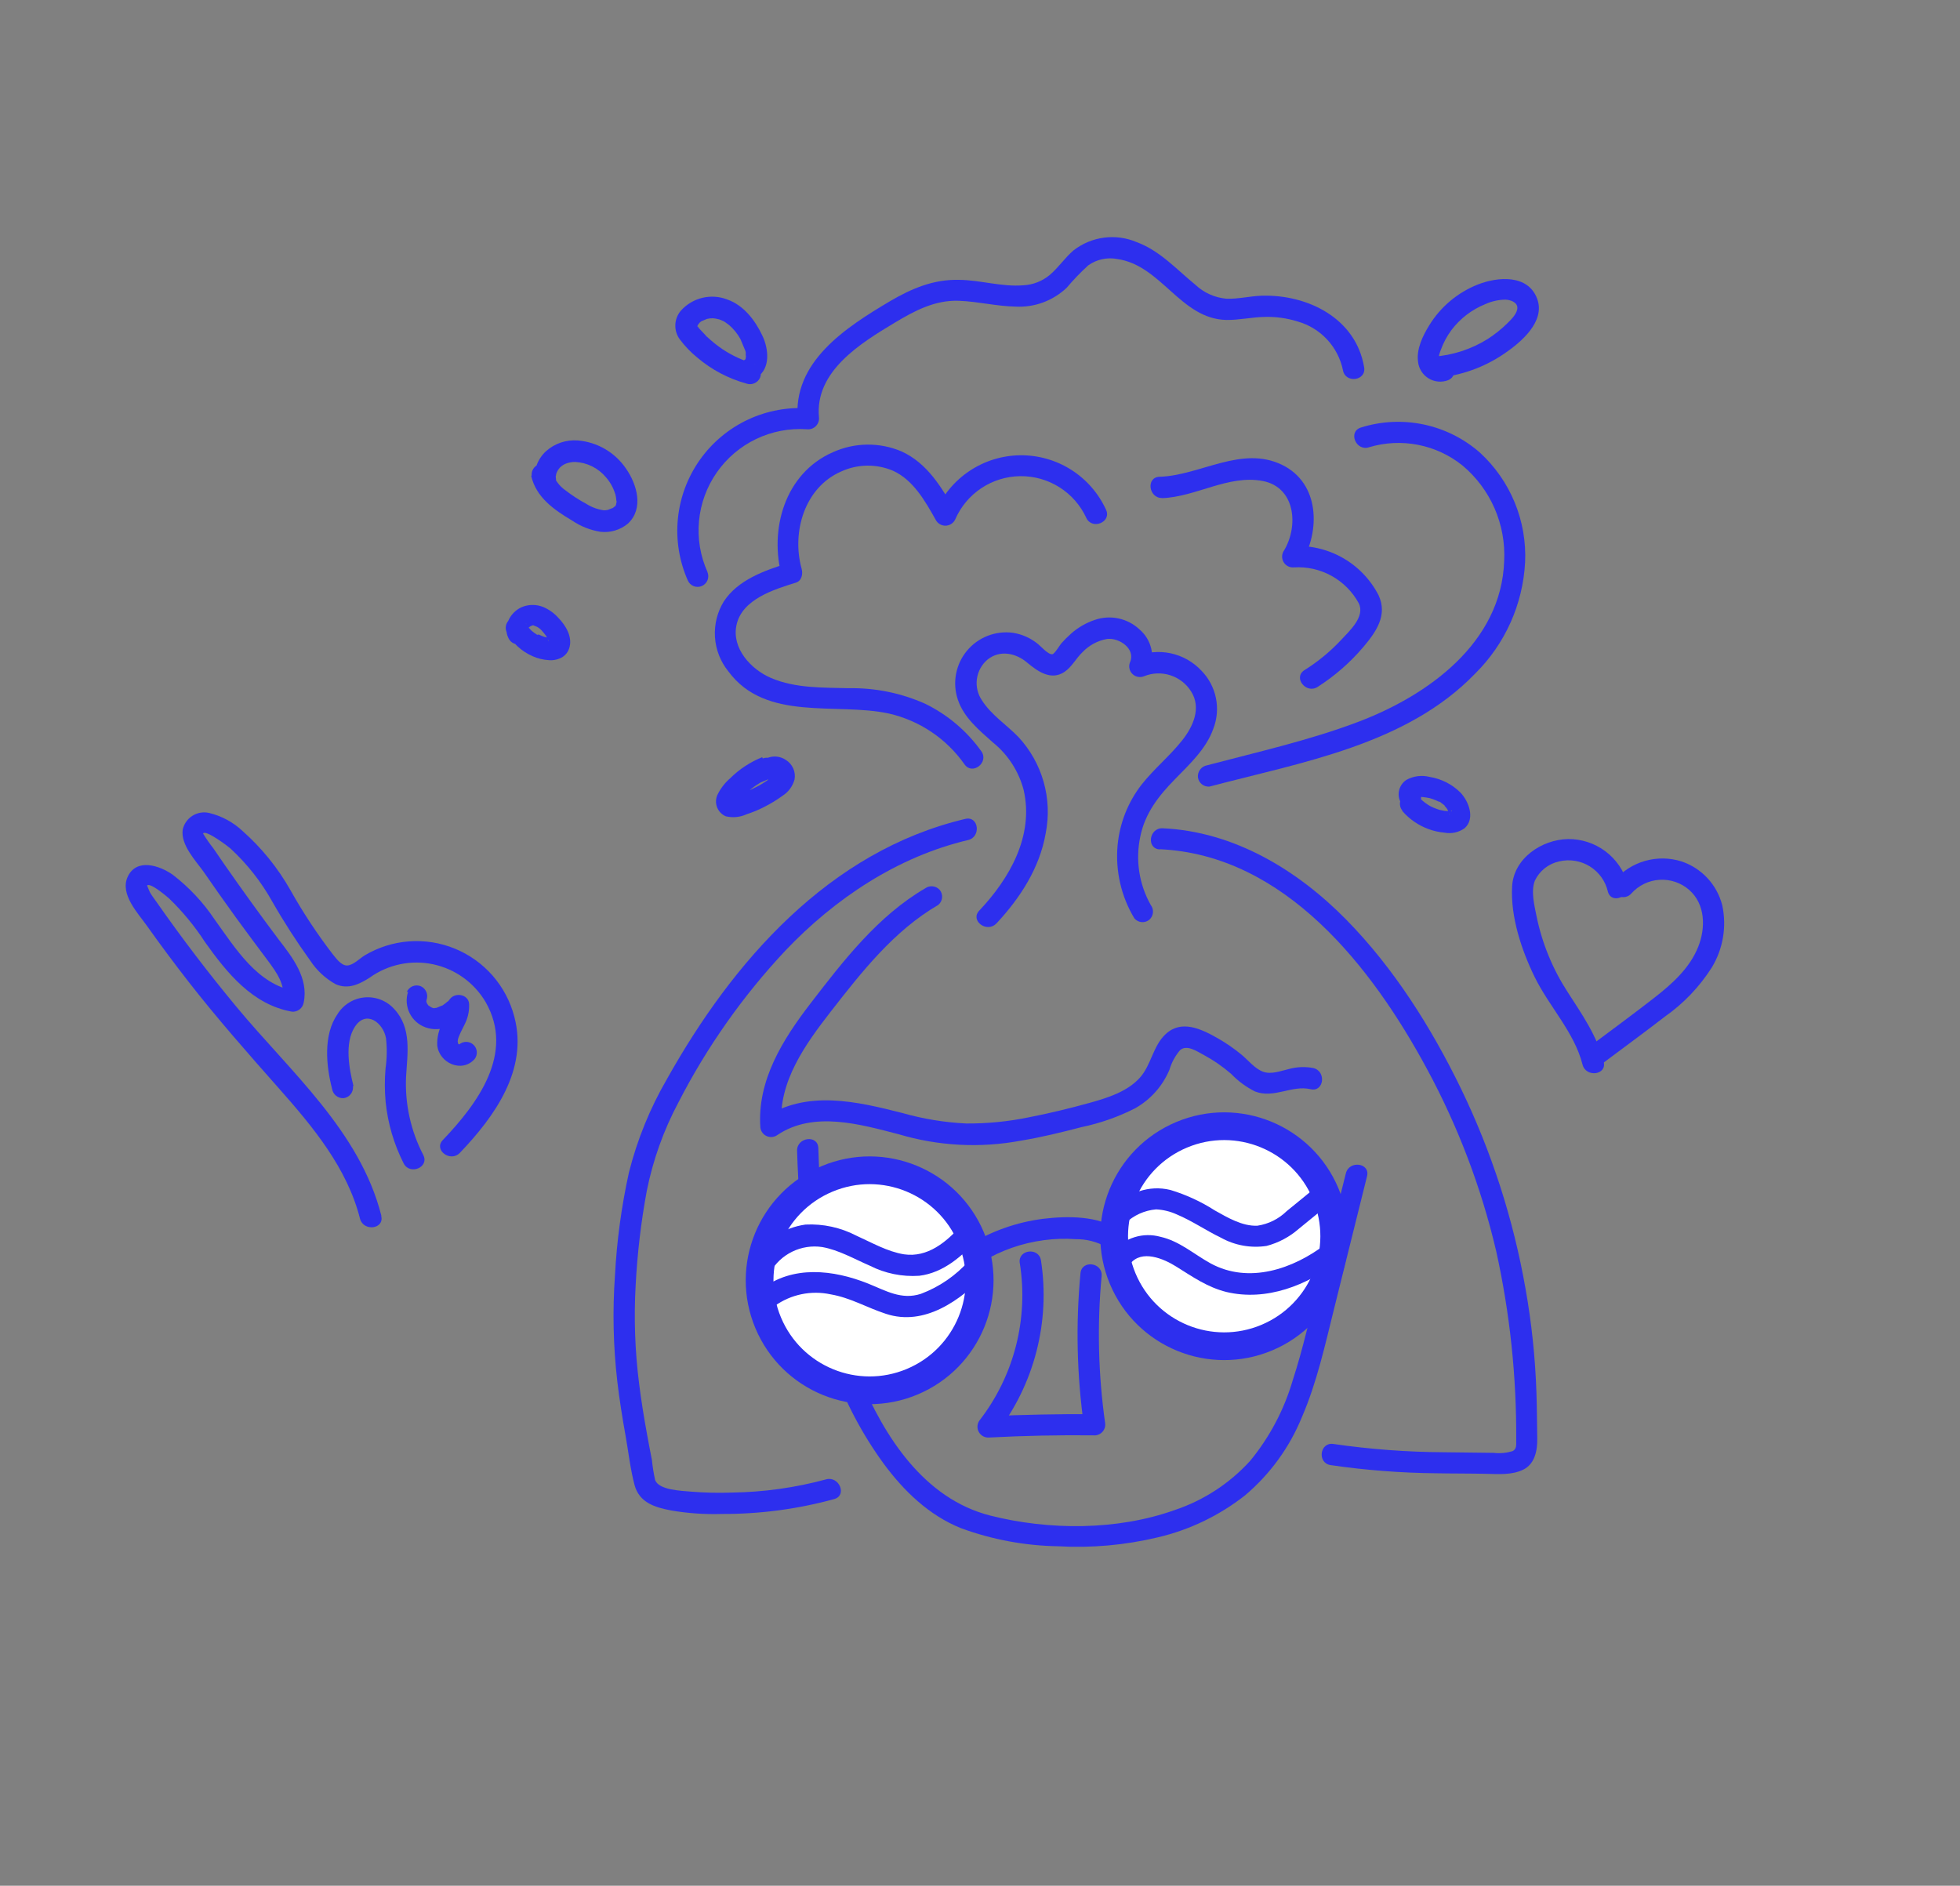 <svg width="212" height="204" viewBox="0 0 212 204" fill="none" xmlns="http://www.w3.org/2000/svg">
<rect x="0" y="0" width="212" height="204" fill="#808080" stroke="none"/>
<path d="M86.216 124.492C86.461 132.467 87.372 140.538 90.134 148.068C91.45 151.721 93.277 155.17 95.56 158.311C97.748 161.283 100.462 163.918 103.936 165.317C107.301 166.554 110.851 167.216 114.436 167.276C118.057 167.481 121.688 167.157 125.216 166.315C128.659 165.51 131.883 163.96 134.662 161.774C137.371 159.487 139.485 156.577 140.823 153.293C142.44 149.545 143.321 145.513 144.303 141.563L147.865 127.237C148.22 125.795 145.929 125.503 145.574 126.929L142.584 138.854C141.722 142.353 140.943 145.892 139.826 149.322C138.895 152.506 137.329 155.47 135.223 158.034C132.996 160.484 130.176 162.321 127.035 163.367C120.85 165.574 113.468 165.562 107.131 163.961C99.963 162.149 95.644 155.423 92.962 148.961C89.69 141.153 88.767 132.594 88.512 124.198C88.467 122.715 86.176 123.024 86.216 124.492Z" fill="#2D2FEE"/>
<path d="M98.661 149.478C104.722 146.938 107.577 139.967 105.038 133.905C102.499 127.844 95.527 124.989 89.466 127.529C83.404 130.068 80.549 137.04 83.088 143.101C85.627 149.162 92.599 152.017 98.661 149.478Z" fill="white" stroke="#2D2FEE" stroke-width="3" stroke-linecap="round" stroke-linejoin="round"/>
<path d="M137.01 144.71C143.072 142.171 145.927 135.199 143.388 129.138C140.848 123.077 133.876 120.222 127.815 122.761C121.754 125.3 118.899 132.272 121.438 138.333C123.977 144.394 130.949 147.249 137.01 144.71Z" fill="white" stroke="#2D2FEE" stroke-width="3" stroke-linecap="round" stroke-linejoin="round"/>
<path d="M106.247 136.494C108.283 135.267 110.55 134.474 112.906 134.164C114.055 134.007 115.217 133.97 116.374 134.055C117.527 134.044 118.662 134.337 119.667 134.903C120.858 135.756 122.279 133.909 121.056 133.061C118.794 131.505 115.46 131.534 112.83 131.851C109.979 132.213 107.238 133.182 104.792 134.693C104.553 134.883 104.398 135.159 104.361 135.461C104.324 135.764 104.408 136.069 104.594 136.311C104.787 136.547 105.064 136.698 105.367 136.735C105.67 136.771 105.975 136.689 106.219 136.506L106.247 136.494Z" fill="#2D2FEE"/>
<path d="M110.309 136.67C110.779 139.652 110.634 142.698 109.883 145.622C109.131 148.546 107.79 151.285 105.94 153.671C105.811 153.853 105.737 154.069 105.726 154.293C105.716 154.516 105.77 154.738 105.882 154.932C105.994 155.126 106.159 155.283 106.358 155.386C106.557 155.489 106.781 155.532 107.004 155.512C110.749 155.316 114.497 155.237 118.245 155.275C118.42 155.295 118.597 155.275 118.763 155.217C118.929 155.159 119.079 155.064 119.204 154.94C119.328 154.816 119.423 154.665 119.481 154.499C119.539 154.333 119.559 154.156 119.539 153.982C118.788 148.703 118.659 143.355 119.155 138.046C119.289 136.572 117.005 136.26 116.868 137.744C116.346 143.25 116.474 148.798 117.25 154.273L118.544 152.98C114.603 152.962 110.658 153.04 106.709 153.215L107.78 155.053C109.808 152.424 111.281 149.41 112.108 146.194C112.936 142.979 113.101 139.629 112.594 136.347C112.357 134.886 110.068 135.177 110.3 136.649L110.309 136.67Z" fill="#2D2FEE"/>
<path d="M83.313 137.641C83.863 136.672 84.693 135.892 85.695 135.403C86.697 134.915 87.823 134.742 88.926 134.906C90.726 135.22 92.416 136.206 94.076 136.921C95.73 137.763 97.581 138.141 99.432 138.014C102.045 137.696 104.109 135.872 105.788 133.983C106.773 132.87 104.924 131.483 103.946 132.594C102.357 134.378 100.319 136.066 97.784 135.693C95.995 135.407 94.301 134.431 92.634 133.678C90.936 132.794 89.034 132.378 87.123 132.474C85.962 132.637 84.851 133.053 83.869 133.694C82.887 134.335 82.058 135.184 81.441 136.181C80.64 137.417 82.478 138.817 83.29 137.567L83.313 137.641Z" fill="#2D2FEE"/>
<path d="M83.807 141.272C84.672 140.654 85.656 140.224 86.697 140.009C87.739 139.794 88.813 139.8 89.852 140.025C91.99 140.389 93.798 141.476 95.834 142.134C99.988 143.506 103.908 140.67 106.647 137.787C107.667 136.717 105.811 135.334 104.798 136.401C103.386 137.993 101.607 139.216 99.615 139.965C97.502 140.659 95.809 139.624 93.894 138.857C90.144 137.357 85.732 136.844 82.344 139.474C82.114 139.666 81.968 139.941 81.936 140.24C81.905 140.538 81.992 140.837 82.177 141.073C82.363 141.309 82.633 141.464 82.931 141.503C83.229 141.543 83.53 141.466 83.771 141.287L83.807 141.272Z" fill="#2D2FEE"/>
<path d="M121.708 132.346C122.614 131.474 123.792 130.939 125.045 130.831C125.82 130.869 126.58 131.055 127.285 131.378C128.956 132.079 130.452 133.122 132.083 133.907C133.58 134.734 135.308 135.043 136.999 134.785C138.279 134.448 139.463 133.82 140.461 132.951C141.711 131.951 142.944 130.909 144.218 129.867C145.36 128.929 143.905 127.127 142.79 128.053C141.676 128.979 140.387 130.044 139.176 131.019C138.313 131.866 137.203 132.418 136.007 132.597C134.37 132.673 132.775 131.715 131.392 130.942C129.903 129.986 128.288 129.242 126.593 128.73C124.217 128.157 122.132 129.056 120.29 130.536C120.067 130.73 119.926 131.003 119.898 131.297C119.87 131.592 119.955 131.886 120.138 132.119C120.32 132.352 120.585 132.506 120.877 132.55C121.17 132.593 121.468 132.523 121.711 132.353L121.708 132.346Z" fill="#2D2FEE"/>
<path d="M122.24 136.721C123.495 135.136 125.881 136.172 127.242 137.029C128.993 138.122 130.594 139.254 132.654 139.768C136.99 140.797 141.371 139.045 144.79 136.428C145.967 135.534 144.544 133.711 143.362 134.615C139.861 137.291 135.07 138.923 130.94 136.673C129.13 135.679 127.573 134.253 125.503 133.794C124.593 133.544 123.63 133.558 122.728 133.836C121.826 134.113 121.022 134.642 120.409 135.36C119.486 136.523 121.331 137.919 122.251 136.749L122.24 136.721Z" fill="#2D2FEE"/>
<path d="M100.08 96.096C94.968 99.072 91.227 103.927 87.671 108.545C84.674 112.446 81.871 116.891 82.246 122.008C82.275 122.208 82.357 122.397 82.481 122.557C82.606 122.716 82.77 122.841 82.957 122.918C83.144 122.995 83.347 123.022 83.548 122.997C83.749 122.972 83.94 122.895 84.102 122.774C88.013 120.159 93.034 121.627 97.189 122.699C101.492 123.985 106.041 124.223 110.455 123.392C112.656 123.029 114.827 122.495 116.986 121.932C118.993 121.514 120.935 120.832 122.763 119.904C124.446 118.963 125.762 117.483 126.501 115.701C126.729 114.93 127.118 114.215 127.642 113.605C128.371 112.974 129.455 113.73 130.152 114.097C131.23 114.676 132.24 115.372 133.165 116.172C133.909 116.947 134.78 117.59 135.739 118.073C137.796 118.88 139.727 117.354 141.755 117.831C143.201 118.176 143.493 115.885 142.056 115.543C141.182 115.374 140.279 115.409 139.421 115.646C138.545 115.846 137.502 116.266 136.614 115.938C135.725 115.609 135.023 114.71 134.304 114.11C133.461 113.411 132.555 112.79 131.6 112.255C129.898 111.3 127.781 110.292 126.093 111.859C124.703 113.142 124.535 115.19 123.303 116.574C121.946 118.094 119.8 118.768 117.901 119.296C115.726 119.899 113.516 120.44 111.3 120.868C109.062 121.331 106.782 121.557 104.497 121.54C102.18 121.427 99.884 121.051 97.652 120.419C92.693 119.159 87.257 117.856 82.66 120.925L84.523 121.688C84.18 117.025 87.135 112.942 89.85 109.444C93.22 105.119 96.688 100.688 101.491 97.891C101.722 97.696 101.867 97.419 101.897 97.118C101.927 96.817 101.839 96.517 101.651 96.281C101.454 96.055 101.179 95.912 100.881 95.882C100.583 95.852 100.285 95.936 100.047 96.118L100.08 96.096Z" fill="#2D2FEE"/>
<path d="M89.387 160.03C86.046 160.938 82.604 161.421 79.142 161.468C77.669 161.52 76.195 161.485 74.726 161.365C73.725 161.267 71.252 161.219 70.858 160.099C70.7 159.387 70.585 158.666 70.512 157.94C70.33 157.007 70.148 156.074 69.98 155.134C69.652 153.336 69.359 151.522 69.13 149.699C68.678 146.154 68.553 142.576 68.756 139.008C68.935 135.597 69.335 132.201 69.955 128.843C70.622 125.504 71.773 122.28 73.374 119.275C76.447 113.281 80.345 107.747 84.953 102.833C90.305 97.204 97.08 92.68 104.711 90.876C106.148 90.541 105.863 88.249 104.419 88.587C89.68 92.066 79.25 104.021 72.136 116.739C70.302 119.9 68.918 123.303 68.026 126.847C67.218 130.512 66.713 134.237 66.517 137.985C66.245 141.804 66.33 145.641 66.77 149.445C66.999 151.385 67.304 153.31 67.648 155.226C67.97 157.011 68.171 158.904 68.637 160.654C69.154 162.565 70.841 163.068 72.592 163.402C74.405 163.714 76.245 163.84 78.083 163.781C82.188 163.799 86.276 163.257 90.234 162.17C91.665 161.762 90.759 159.639 89.342 160.04L89.387 160.03Z" fill="#2D2FEE"/>
<path d="M125.446 91.869C138.993 92.494 148.426 104.655 154.348 115.643C157.702 121.848 160.219 128.471 161.831 135.338C163.317 142.059 164.043 148.926 163.998 155.809C163.996 156.302 164.064 156.783 163.584 156.992C162.93 157.186 162.243 157.247 161.564 157.171C159.783 157.141 158.003 157.136 156.222 157.106C152.206 157.085 148.196 156.785 144.222 156.209C142.753 155.989 142.448 158.27 143.92 158.496C147.707 159.049 151.528 159.344 155.355 159.38C157.164 159.415 158.976 159.398 160.788 159.44C162.093 159.469 163.552 159.584 164.769 158.983C165.985 158.381 166.301 156.964 166.274 155.624C166.247 153.966 166.241 152.299 166.186 150.654C166.06 146.882 165.666 143.124 165.005 139.408C163.692 131.908 161.343 124.627 158.027 117.773C154.823 111.18 150.771 104.733 145.61 99.485C140.317 94.101 133.464 89.954 125.757 89.603C124.285 89.535 123.966 91.822 125.455 91.891L125.446 91.869Z" fill="#2D2FEE"/>
<path d="M107.78 99.896C110.337 97.156 112.453 93.9 113.104 90.156C113.473 88.305 113.396 86.393 112.881 84.578C112.366 82.763 111.427 81.096 110.141 79.715C108.866 78.405 107.219 77.342 106.223 75.782C105.757 75.106 105.557 74.281 105.662 73.466C105.768 72.652 106.171 71.905 106.795 71.37C108.145 70.27 109.879 70.645 111.097 71.679C112.224 72.617 113.662 73.659 115.12 72.697C115.932 72.165 116.389 71.206 117.096 70.543C117.806 69.799 118.735 69.302 119.748 69.123C121.059 68.966 122.874 70.192 122.22 71.659C122.138 71.87 122.119 72.1 122.165 72.322C122.212 72.544 122.323 72.747 122.484 72.907C122.645 73.066 122.849 73.175 123.071 73.221C123.293 73.266 123.523 73.245 123.734 73.161C124.641 72.788 125.651 72.749 126.585 73.05C127.519 73.35 128.316 73.971 128.836 74.803C129.966 76.583 129.055 78.592 127.882 80.076C126.536 81.783 124.822 83.169 123.483 84.873C122.009 86.768 121.108 89.045 120.884 91.436C120.631 94.198 121.265 96.97 122.696 99.347C122.891 99.578 123.168 99.723 123.469 99.753C123.769 99.783 124.07 99.694 124.306 99.507C124.532 99.31 124.675 99.035 124.705 98.737C124.735 98.439 124.651 98.141 124.469 97.903C123.2 95.653 122.799 93.016 123.341 90.49C123.848 87.975 125.334 86.084 127.082 84.3C128.657 82.681 130.447 81.038 131.228 78.858C131.645 77.794 131.746 76.632 131.518 75.512C131.29 74.392 130.743 73.362 129.943 72.546C129.053 71.597 127.893 70.944 126.621 70.673C125.349 70.402 124.024 70.527 122.824 71.03L124.338 72.532C124.646 71.775 124.708 70.941 124.516 70.147C124.324 69.353 123.888 68.64 123.269 68.107C122.631 67.503 121.84 67.087 120.981 66.903C120.123 66.72 119.231 66.776 118.402 67.067C117.477 67.379 116.622 67.871 115.887 68.513C115.495 68.858 115.126 69.227 114.781 69.618C114.635 69.788 114.056 70.756 113.831 70.776C113.382 70.839 112.588 69.92 112.276 69.675C111.494 69.031 110.554 68.61 109.554 68.454C108.625 68.332 107.681 68.448 106.81 68.791C105.939 69.134 105.17 69.694 104.575 70.416C103.979 71.139 103.578 72.001 103.407 72.922C103.237 73.842 103.304 74.791 103.601 75.679C104.246 77.636 105.918 78.997 107.399 80.321C109.029 81.638 110.195 83.442 110.724 85.47C111.852 90.413 109.207 95.034 105.917 98.515C104.899 99.593 106.746 100.972 107.766 99.902L107.78 99.896Z" fill="#2D2FEE"/>
<path d="M106.144 81.272C104.58 79.083 102.495 77.318 100.079 76.136C97.481 74.974 94.658 74.399 91.812 74.451C89.002 74.376 86.046 74.471 83.407 73.349C81.233 72.424 79.117 70.14 79.662 67.617C80.257 64.814 83.753 63.758 86.086 63.031C86.734 62.826 86.861 62.072 86.704 61.52C85.613 57.58 87.017 52.745 90.965 51.015C91.845 50.607 92.801 50.389 93.77 50.373C94.74 50.358 95.702 50.547 96.594 50.927C98.767 51.911 100.07 54.202 101.188 56.195C101.284 56.398 101.435 56.568 101.625 56.688C101.814 56.807 102.033 56.87 102.257 56.869C102.481 56.868 102.7 56.803 102.888 56.682C103.077 56.561 103.227 56.389 103.321 56.186C103.917 54.811 104.9 53.638 106.149 52.808C107.397 51.978 108.86 51.528 110.359 51.512C111.858 51.495 113.33 51.913 114.598 52.714C115.865 53.516 116.872 54.667 117.499 56.029C118.134 57.365 120.267 56.48 119.629 55.137C118.817 53.363 117.508 51.863 115.86 50.818C114.213 49.774 112.297 49.23 110.346 49.252C108.396 49.274 106.493 49.862 104.87 50.944C103.246 52.026 101.972 53.556 101.2 55.347L103.333 55.339C101.887 52.765 100.297 50.085 97.481 48.82C96.308 48.327 95.046 48.081 93.774 48.099C92.502 48.116 91.247 48.396 90.088 48.921C84.885 51.201 83.162 57.288 84.59 62.448L85.208 60.937C82.725 61.702 79.817 62.728 78.291 65.061C77.58 66.219 77.245 67.569 77.333 68.925C77.421 70.281 77.928 71.576 78.784 72.632C82.832 78.112 90.418 75.961 96.121 77.185C99.445 77.939 102.37 79.901 104.328 82.692C105.185 83.902 107.001 82.482 106.141 81.265L106.144 81.272Z" fill="#2D2FEE"/>
<path d="M125.674 53.89C129.353 53.767 132.853 51.325 136.579 52.033C140.128 52.716 140.472 56.903 138.891 59.543C138.762 59.726 138.688 59.943 138.678 60.166C138.669 60.39 138.724 60.612 138.836 60.806C138.949 60.999 139.115 61.156 139.314 61.258C139.514 61.36 139.738 61.403 139.961 61.381C141.379 61.293 142.792 61.613 144.035 62.302C145.277 62.991 146.296 64.02 146.973 65.269C147.672 66.72 145.973 68.242 145.054 69.236C143.879 70.49 142.546 71.587 141.089 72.499C139.838 73.298 141.273 75.109 142.516 74.313C144.365 73.131 146.027 71.681 147.448 70.01C148.827 68.381 150.129 66.55 149.102 64.377C148.22 62.67 146.856 61.259 145.179 60.319C143.502 59.38 141.587 58.953 139.67 59.092L140.74 60.93C142.832 57.458 142.757 52.299 138.7 50.302C134.305 48.138 129.823 51.443 125.415 51.578C123.932 51.624 124.241 53.914 125.71 53.875L125.674 53.89Z" fill="#2D2FEE"/>
<path d="M130.834 85.09C140.759 82.467 152.135 80.58 159.566 72.861C162.796 69.663 164.719 65.377 164.96 60.838C165.064 58.621 164.68 56.408 163.834 54.355C162.989 52.303 161.703 50.462 160.068 48.961C158.334 47.441 156.237 46.393 153.981 45.919C151.724 45.445 149.384 45.561 147.185 46.255C145.777 46.72 146.676 48.846 148.077 48.385C149.794 47.869 151.611 47.778 153.372 48.121C155.132 48.463 156.782 49.229 158.18 50.352C159.68 51.607 160.869 53.192 161.653 54.983C162.436 56.775 162.794 58.723 162.697 60.676C162.402 69.553 154.427 75.256 146.86 78.109C141.579 80.104 136.018 81.349 130.571 82.788C130.272 82.839 130.003 83.001 129.817 83.241C129.632 83.481 129.544 83.782 129.57 84.084C129.608 84.382 129.761 84.653 129.995 84.841C130.229 85.029 130.527 85.12 130.827 85.093L130.834 85.09Z" fill="#2D2FEE"/>
<path d="M76.528 61.887C75.748 60.158 75.431 58.256 75.606 56.367C75.781 54.479 76.443 52.668 77.527 51.112C78.611 49.556 80.081 48.307 81.791 47.488C83.502 46.669 85.396 46.308 87.288 46.439C87.463 46.458 87.639 46.437 87.804 46.378C87.969 46.32 88.119 46.225 88.243 46.101C88.367 45.977 88.462 45.827 88.521 45.662C88.579 45.497 88.6 45.321 88.582 45.146C88.116 40.168 93.098 37.121 96.764 34.918C98.932 33.618 101.132 32.437 103.737 32.539C105.798 32.619 107.816 33.133 109.842 33.169C110.857 33.223 111.872 33.069 112.825 32.718C113.778 32.365 114.649 31.823 115.385 31.122C116.106 30.266 116.883 29.459 117.71 28.705C118.157 28.387 118.663 28.162 119.199 28.044C119.734 27.926 120.288 27.916 120.827 28.017C125.645 28.702 127.69 34.52 132.669 34.613C134.044 34.629 135.38 34.312 136.755 34.286C137.975 34.246 139.193 34.413 140.358 34.78C141.577 35.124 142.678 35.797 143.542 36.724C144.405 37.651 144.998 38.797 145.256 40.038C145.502 41.503 147.792 41.211 147.552 39.743C146.667 34.423 141.438 31.84 136.46 31.99C135.195 32.036 133.928 32.358 132.658 32.315C131.401 32.204 130.217 31.674 129.298 30.809C127.27 29.156 125.481 27.135 122.96 26.197C121.843 25.721 120.62 25.553 119.416 25.709C118.212 25.866 117.073 26.341 116.115 27.087C115.174 27.89 114.489 28.944 113.553 29.737C112.746 30.415 111.74 30.811 110.687 30.863C108.373 31.056 106.054 30.3 103.765 30.275C100.996 30.199 98.635 31.197 96.276 32.577C91.526 35.402 85.67 39.132 86.298 45.469L87.595 44.183C85.303 44 83.002 44.415 80.919 45.387C78.836 46.36 77.04 47.857 75.71 49.732C74.379 51.607 73.557 53.795 73.326 56.083C73.095 58.37 73.462 60.679 74.391 62.782C74.509 63.065 74.735 63.288 75.018 63.404C75.302 63.52 75.619 63.519 75.902 63.401C76.184 63.282 76.408 63.057 76.524 62.773C76.64 62.49 76.639 62.172 76.52 61.89L76.528 61.887Z" fill="#2D2FEE"/>
<path d="M155.345 40.876C157.983 40.654 160.518 39.753 162.703 38.261C164.489 37.045 167.185 34.797 166.265 32.321C165.274 29.657 162.002 29.934 159.859 30.774C157.671 31.637 155.822 33.187 154.591 35.192C153.902 36.315 153.196 37.737 153.377 39.105C153.412 39.474 153.532 39.83 153.727 40.146C153.922 40.461 154.187 40.727 154.502 40.923C154.816 41.119 155.172 41.24 155.541 41.276C155.91 41.312 156.282 41.262 156.629 41.131C157.999 40.557 157.114 38.424 155.737 39.001C155.737 39.001 155.888 39.105 155.823 39.048C155.786 39.026 155.753 38.997 155.727 38.962C155.701 38.927 155.682 38.887 155.671 38.845C155.552 38.561 155.748 38.112 155.845 37.846C156.123 37.075 156.514 36.349 157.004 35.692C157.945 34.45 159.206 33.487 160.651 32.904C161.336 32.59 162.079 32.424 162.833 32.415C163.325 32.434 164.086 32.658 164.122 33.261C164.157 33.863 163.488 34.536 163.085 34.93C162.423 35.585 161.695 36.17 160.912 36.675C159.139 37.782 157.122 38.438 155.037 38.585C153.549 38.699 153.851 40.993 155.328 40.875L155.345 40.876Z" fill="#2D2FEE"/>
<path d="M81.724 39.391C80.43 39.047 79.204 38.489 78.095 37.741C77.52 37.345 76.976 36.906 76.468 36.428C76.495 36.492 76.31 36.269 76.275 36.225L75.959 35.89L75.583 35.489C75.583 35.489 75.389 35.186 75.428 35.278C75.466 35.37 75.349 35.428 75.428 35.278C75.507 35.128 75.544 35.038 75.488 35.144C75.433 35.251 75.541 35.072 75.541 35.072L75.684 34.895C75.565 35.029 75.684 34.895 75.684 34.895L75.852 34.758C75.888 34.743 76.065 34.669 75.852 34.758L76.115 34.648L76.477 34.496C76.293 34.574 76.477 34.496 76.477 34.496L76.697 34.463C76.768 34.433 76.849 34.449 76.929 34.441C77.009 34.432 77.144 34.434 76.972 34.423C77.127 34.43 77.281 34.446 77.434 34.471C77.434 34.471 77.872 34.58 77.707 34.524C77.854 34.57 77.998 34.627 78.137 34.694C78.249 34.736 78.354 34.793 78.45 34.863C78.591 34.962 78.733 35.062 78.871 35.171C79.358 35.596 79.767 36.102 80.081 36.666C80.058 36.61 80.025 36.532 80.114 36.745C80.203 36.957 80.2 36.95 80.242 37.05C80.284 37.149 80.379 37.376 80.447 37.539C80.516 37.703 80.554 37.795 80.608 37.923C80.525 37.724 80.608 37.923 80.608 37.923C80.608 37.923 80.685 38.107 80.663 38.234C80.641 38.36 80.689 38.673 80.691 38.439C80.69 38.506 80.684 38.572 80.674 38.638C80.674 38.638 80.627 38.925 80.665 38.775C80.702 38.626 80.665 38.775 80.632 38.856C80.599 38.936 80.54 38.936 80.632 38.856C80.468 38.924 80.632 38.856 80.632 38.856C80.56 38.923 80.481 38.982 80.396 39.03C80.165 39.225 80.019 39.502 79.989 39.803C79.959 40.103 80.048 40.404 80.236 40.64C80.429 40.874 80.704 41.025 81.006 41.062C81.307 41.099 81.61 41.019 81.854 40.839C83.382 39.865 83.13 37.709 82.458 36.305C81.686 34.659 80.443 33.027 78.67 32.401C77.81 32.068 76.869 32.005 75.972 32.219C75.076 32.434 74.265 32.917 73.65 33.603C73.282 34.029 73.07 34.565 73.046 35.127C73.022 35.688 73.188 36.241 73.518 36.696C74.069 37.438 74.712 38.108 75.43 38.69C76.966 39.993 78.766 40.947 80.707 41.486C80.991 41.592 81.305 41.586 81.584 41.468C81.864 41.351 82.088 41.132 82.212 40.856C82.326 40.571 82.323 40.253 82.204 39.97C82.086 39.687 81.861 39.462 81.579 39.344L81.724 39.391Z" fill="#2D2FEE"/>
<path d="M57.458 51.484C57.989 53.807 59.917 55.144 61.874 56.31C62.795 56.935 63.841 57.351 64.939 57.529C65.468 57.59 66.003 57.544 66.513 57.394C67.024 57.243 67.499 56.991 67.909 56.652C69.667 55.031 68.902 52.389 67.702 50.681C67.115 49.819 66.343 49.099 65.441 48.574C64.54 48.05 63.533 47.733 62.493 47.648C61.872 47.6 61.247 47.678 60.657 47.878C60.067 48.078 59.523 48.396 59.059 48.811C58.61 49.224 58.265 49.737 58.053 50.309C57.842 50.881 57.769 51.495 57.841 52.1C57.88 52.404 58.039 52.681 58.282 52.869C58.525 53.056 58.832 53.14 59.137 53.101C59.441 53.062 59.718 52.904 59.905 52.66C60.093 52.418 60.177 52.11 60.138 51.805C60.123 51.73 60.113 51.653 60.108 51.576C60.12 51.763 60.09 51.533 60.125 51.477C60.16 51.421 60.16 51.221 60.134 51.34C60.109 51.459 60.173 51.232 60.181 51.212C60.268 50.966 60.408 50.742 60.59 50.556C60.768 50.384 60.978 50.248 61.207 50.156C61.529 50.032 61.872 49.971 62.216 49.975C62.854 50.006 63.479 50.169 64.051 50.454C64.622 50.739 65.129 51.139 65.538 51.629C65.992 52.145 66.331 52.751 66.533 53.407C66.533 53.407 66.622 53.62 66.56 53.471L66.612 53.716C66.643 53.879 66.662 54.044 66.669 54.209C66.668 54.068 66.687 54.252 66.693 54.266C66.687 54.347 66.676 54.427 66.659 54.505C66.693 54.366 66.624 54.52 66.638 54.573C66.571 54.793 66.638 54.573 66.558 54.74C66.477 54.907 66.474 54.859 66.515 54.758C66.46 54.814 66.401 54.867 66.339 54.915C66.192 55.043 66.232 54.96 66.296 54.933C66.209 54.982 66.116 55.021 66.019 55.049C66.019 55.049 65.771 55.153 65.884 55.106C65.998 55.058 65.771 55.153 65.75 55.162L65.506 55.197L65.326 55.206C65.39 55.179 65.39 55.179 65.326 55.206C64.645 55.113 63.993 54.874 63.413 54.505C62.609 54.072 61.842 53.573 61.119 53.013C60.491 52.565 60.022 51.928 59.782 51.195C59.736 50.899 59.582 50.631 59.349 50.443C59.116 50.255 58.821 50.161 58.522 50.179C58.223 50.218 57.95 50.37 57.761 50.605C57.572 50.84 57.48 51.139 57.506 51.439L57.458 51.484Z" fill="#2D2FEE"/>
<path d="M54.803 68.393C55.416 69.548 56.402 70.461 57.6 70.985C58.155 71.234 58.751 71.38 59.358 71.416C59.89 71.465 60.423 71.338 60.876 71.056C61.188 70.848 61.423 70.544 61.548 70.19C61.99 68.954 61.204 67.656 60.351 66.795C59.901 66.301 59.347 65.911 58.73 65.655C58.068 65.397 57.337 65.376 56.661 65.595C55.328 66.02 54.321 67.66 54.983 69.002C55.102 69.284 55.327 69.508 55.611 69.624C55.894 69.74 56.212 69.739 56.494 69.62C56.777 69.502 57.001 69.276 57.117 68.993C57.233 68.71 57.231 68.392 57.113 68.109L57.057 67.975C57.015 67.875 57.08 67.831 57.119 68.124C57.119 68.078 57.114 68.033 57.104 67.988C57.068 67.903 57.16 67.864 57.107 68.154L57.118 68.041C57.125 67.938 57.205 67.871 57.078 68.166L57.117 68.058C57.158 67.957 57.266 67.837 57.045 68.088L57.19 67.894L57.25 67.819C57.078 68.066 57.084 67.98 57.161 67.906L57.365 67.754C57.457 67.715 57.563 67.671 57.237 67.807L57.379 67.748C57.457 67.715 57.535 67.682 57.613 67.65C57.251 67.801 57.478 67.706 57.613 67.65C57.748 67.593 57.834 67.64 57.613 67.65C57.392 67.659 57.613 67.65 57.613 67.65L57.729 67.668C58.026 67.719 57.555 67.591 57.729 67.668C57.814 67.695 57.897 67.727 57.978 67.764L58.112 67.825C58.279 67.905 58.022 67.77 58.015 67.773C58.219 67.871 58.403 68.007 58.558 68.172C58.558 68.172 58.739 68.346 58.558 68.172C58.376 67.998 58.558 68.172 58.558 68.172C58.558 68.172 58.699 68.33 58.766 68.41C58.904 68.571 59.034 68.74 59.153 68.915L59.204 69.036C59.006 68.743 59.114 68.823 59.147 68.901C59.18 68.979 59.218 69.072 59.254 69.157C59.29 69.242 59.296 69.256 59.317 69.306C59.337 69.356 59.3 69.446 59.257 69.164C59.278 69.213 59.299 69.263 59.317 69.306C59.334 69.348 59.271 69.517 59.324 69.203C59.324 69.234 59.323 69.265 59.321 69.296C59.296 69.456 59.221 69.337 59.352 69.191C59.337 69.22 59.325 69.25 59.315 69.282L59.413 69.098L59.36 69.171C59.36 69.171 59.588 68.958 59.454 69.056L59.61 68.991C59.489 69.041 59.525 69.027 59.695 68.955L59.568 69.009C59.334 69.048 59.794 69.031 59.568 69.009C59.355 68.989 59.144 68.958 58.936 68.915C58.936 68.915 58.695 68.857 58.936 68.915C59.177 68.972 58.936 68.915 58.936 68.915L58.582 68.787L58.271 68.642C58.217 68.651 58.163 68.662 58.11 68.677C58.379 68.781 58.243 68.754 58.11 68.677C57.894 68.546 57.689 68.397 57.498 68.232L57.414 68.15C57.241 67.997 57.584 68.338 57.414 68.15C57.244 67.963 57.247 67.97 57.163 67.871L56.936 67.566C56.922 67.527 56.907 67.489 56.888 67.453C56.811 67.268 57.045 67.729 56.888 67.453C56.762 67.177 56.542 66.956 56.267 66.828C56.053 66.749 55.82 66.734 55.597 66.787C55.374 66.84 55.172 66.957 55.016 67.124C54.859 67.291 54.756 67.501 54.718 67.726C54.68 67.952 54.71 68.184 54.803 68.393Z" fill="#2D2FEE"/>
<path d="M82.446 81.912C81.145 82.436 79.962 83.216 78.967 84.204C78.402 84.695 77.941 85.294 77.611 85.966C77.511 86.178 77.455 86.408 77.446 86.642C77.437 86.877 77.476 87.11 77.56 87.329C77.644 87.548 77.771 87.748 77.934 87.916C78.097 88.085 78.293 88.219 78.509 88.31C79.271 88.49 80.072 88.408 80.781 88.076C81.447 87.863 82.093 87.593 82.712 87.267C83.392 86.924 84.043 86.526 84.658 86.076C85.289 85.67 85.746 85.044 85.942 84.32C86.015 83.914 85.965 83.496 85.796 83.12C85.628 82.744 85.351 82.427 85 82.211C84.632 81.961 84.195 81.832 83.751 81.842C83.306 81.852 82.876 82 82.519 82.266C82.395 82.358 82.291 82.473 82.212 82.606C82.133 82.739 82.082 82.887 82.062 83.04C82.041 83.193 82.052 83.349 82.092 83.498C82.133 83.647 82.203 83.786 82.299 83.907C82.394 84.029 82.513 84.13 82.648 84.204C82.784 84.279 82.933 84.326 83.086 84.342C83.24 84.358 83.395 84.343 83.543 84.298C83.691 84.253 83.828 84.178 83.947 84.079C83.783 84.148 83.762 84.156 83.883 84.106C83.719 84.174 83.691 84.186 83.805 84.139C83.633 84.127 83.619 84.133 83.748 84.162L83.69 84.145C83.81 84.206 83.805 84.192 83.672 84.102C83.718 84.133 83.761 84.168 83.8 84.207C83.684 84.089 83.661 84.074 83.779 84.158L83.72 84.016C83.77 84.136 83.761 84.115 83.69 83.945C83.702 84.073 83.729 84.037 83.669 83.895C83.61 83.753 83.706 83.763 83.669 83.895C83.739 83.782 83.739 83.782 83.669 83.895C83.6 84.008 83.586 83.996 83.669 83.895L83.518 84.033L83.278 84.217C83.013 84.42 82.724 84.608 82.44 84.785C82.238 84.911 82.03 85.026 81.817 85.13C81.233 85.433 80.625 85.688 79.999 85.891L79.595 86.061L79.524 86.091L79.36 86.159C79.298 86.172 79.236 86.182 79.172 86.188C79.317 86.194 79.331 86.188 79.172 86.188C79.285 86.198 79.394 86.239 79.485 86.307C79.577 86.374 79.648 86.466 79.692 86.571C79.713 86.921 79.727 87.015 79.745 86.857C79.762 86.7 79.724 86.808 79.763 86.9C79.819 86.776 79.819 86.776 79.763 86.9C79.845 86.777 79.935 86.658 80.031 86.545L80.338 86.183L80.499 86.008C80.45 86.07 80.45 86.07 80.499 86.008C80.926 85.586 81.394 85.208 81.895 84.88C82.016 84.829 82.123 84.726 82.245 84.659L82.508 84.549C82.806 84.424 83.097 84.302 83.388 84.18C83.67 84.061 83.894 83.836 84.01 83.552C84.126 83.269 84.125 82.951 84.007 82.669C83.884 82.39 83.657 82.171 83.376 82.055C83.094 81.94 82.779 81.938 82.496 82.05L82.446 81.912Z" fill="#2D2FEE"/>
<path d="M151.676 87.732C152.446 88.625 153.435 89.304 154.545 89.701C155.09 89.9 155.66 90.027 156.238 90.076C156.616 90.149 157.004 90.143 157.38 90.061C157.756 89.978 158.111 89.819 158.423 89.595C159.583 88.558 158.87 86.679 157.954 85.727C157.053 84.838 155.898 84.252 154.648 84.05C153.798 83.832 152.897 83.944 152.126 84.364C151.911 84.504 151.728 84.688 151.587 84.903C151.447 85.117 151.352 85.359 151.309 85.612C151.266 85.865 151.276 86.124 151.338 86.373C151.4 86.622 151.513 86.855 151.669 87.059C151.862 87.289 152.137 87.435 152.435 87.466C152.734 87.498 153.033 87.411 153.269 87.225C153.505 87.04 153.659 86.769 153.699 86.472C153.739 86.174 153.662 85.873 153.483 85.631C153.362 85.482 153.519 85.716 153.528 85.738C153.575 85.844 153.593 85.961 153.577 86.076C153.586 85.997 153.63 85.903 153.547 86.163C153.566 86.089 153.645 85.998 153.494 86.236C153.54 86.166 153.638 86.1 153.416 86.269C153.416 86.269 153.536 86.177 153.416 86.269C153.296 86.361 153.579 86.2 153.416 86.269C153.253 86.337 153.466 86.248 153.516 86.227C153.574 86.214 153.633 86.209 153.692 86.211C153.692 86.211 153.445 86.198 153.692 86.211L154.015 86.243C154.217 86.264 154.417 86.297 154.615 86.342C154.615 86.342 154.748 86.361 154.764 86.379C154.78 86.398 154.497 86.299 154.707 86.362L154.997 86.457C155.19 86.526 155.38 86.606 155.564 86.695C155.564 86.695 155.66 86.764 155.694 86.766C155.728 86.768 155.469 86.627 155.673 86.716C155.878 86.806 155.822 86.813 155.891 86.859C155.976 86.915 156.057 86.976 156.134 87.041L156.249 87.135L156.273 87.191C156.302 87.262 156.291 87.234 156.189 87.11C156.243 87.189 156.309 87.26 156.385 87.32C156.418 87.398 156.49 87.451 156.537 87.523C156.584 87.595 156.573 87.608 156.59 87.651C156.608 87.693 156.495 87.424 156.555 87.566C156.614 87.707 156.638 87.764 156.68 87.864C156.721 87.963 156.715 87.949 156.736 87.999C156.757 88.048 156.715 88.108 156.7 87.913C156.73 87.984 156.73 88.084 156.739 88.164C156.747 88.244 156.807 88.328 156.739 88.164L156.709 88.093C156.692 88.192 156.699 88.189 156.709 88.093C156.731 88.02 156.763 87.95 156.806 87.886C156.927 87.777 156.949 87.751 156.88 87.805C156.811 87.859 156.838 87.823 156.994 87.757C156.809 87.834 157.069 87.659 157.058 87.73C157.046 87.802 156.884 87.753 156.909 87.793L156.791 87.792L156.855 87.765L156.745 87.761L156.598 87.748L156.261 87.722L155.716 87.616C155.438 87.549 155.872 87.668 155.716 87.616L155.366 87.496C155.157 87.421 154.953 87.334 154.755 87.234L154.659 87.183C154.532 87.119 154.868 87.304 154.659 87.183C154.45 87.062 154.47 87.07 154.377 87.009C154.193 86.885 154.016 86.75 153.849 86.605L153.739 86.501C153.56 86.333 153.739 86.501 153.754 86.536C153.768 86.572 153.518 86.293 153.499 86.267C153.407 86.143 153.291 86.038 153.158 85.96C153.025 85.881 152.878 85.83 152.725 85.81C152.572 85.789 152.416 85.8 152.267 85.84C152.118 85.881 151.978 85.951 151.857 86.047C151.736 86.142 151.635 86.261 151.56 86.397C151.485 86.532 151.439 86.681 151.423 86.834C151.407 86.988 151.422 87.143 151.467 87.291C151.512 87.439 151.586 87.576 151.685 87.695L151.676 87.732Z" fill="#2D2FEE"/>
<path d="M41.244 131.5C38.931 122.372 31.383 115.929 25.594 108.942C22.561 105.289 19.684 101.516 16.962 97.621C16.711 97.26 16.428 96.903 16.206 96.512C16.143 96.362 15.908 95.802 15.908 95.802C16.211 95.408 18.086 97.017 18.311 97.215C19.772 98.63 21.068 100.207 22.174 101.914C24.548 105.25 27.318 108.695 31.587 109.444C31.881 109.467 32.173 109.379 32.406 109.198C32.638 109.017 32.795 108.756 32.846 108.466C33.406 105.819 31.623 103.554 30.109 101.593C28.141 98.969 26.223 96.315 24.354 93.632L23.071 91.766C22.671 91.259 22.301 90.728 21.964 90.177C22.203 89.693 24.659 91.552 24.926 91.79C26.733 93.458 28.263 95.403 29.459 97.552C30.713 99.748 32.084 101.875 33.564 103.926C34.257 104.982 35.195 105.854 36.299 106.469C37.642 107.066 38.86 106.488 39.996 105.754C40.977 105.051 42.094 104.56 43.276 104.313C44.458 104.066 45.678 104.068 46.858 104.319C48.039 104.571 49.154 105.066 50.133 105.773C51.111 106.481 51.931 107.384 52.54 108.426C55.691 113.957 51.653 119.396 47.894 123.332C46.874 124.402 48.72 125.781 49.736 124.721C53.491 120.795 57.154 115.714 55.63 109.986C55.203 108.343 54.399 106.822 53.282 105.544C52.165 104.266 50.765 103.266 49.194 102.623C47.624 101.98 45.925 101.711 44.232 101.839C42.539 101.966 40.9 102.486 39.443 103.357C38.911 103.68 38.217 104.413 37.562 104.446C36.908 104.478 36.349 103.66 35.979 103.215C34.289 101.016 32.76 98.697 31.404 96.278C30.042 93.876 28.291 91.716 26.223 89.887C25.212 88.939 23.971 88.271 22.624 87.948C22.315 87.876 21.996 87.866 21.683 87.919C21.371 87.972 21.073 88.087 20.806 88.257C20.539 88.427 20.308 88.649 20.128 88.91C19.949 89.17 19.823 89.464 19.759 89.774C19.545 91.416 21.144 93.082 22.028 94.314C23.172 95.971 24.331 97.622 25.515 99.254C26.7 100.885 27.814 102.371 28.973 103.922C29.916 105.196 30.917 106.57 30.577 108.189L31.872 107.196C27.821 106.49 25.446 102.554 23.226 99.487C21.99 97.633 20.458 95.994 18.691 94.636C17.288 93.638 14.738 92.77 13.792 94.894C12.978 96.754 14.906 98.767 15.883 100.143C17.346 102.201 18.854 104.228 20.408 106.225C23.512 110.207 26.833 113.972 30.178 117.753C33.84 121.893 37.55 126.347 38.938 131.832C39.301 133.256 41.597 132.979 41.234 131.537L41.244 131.5Z" fill="#2D2FEE"/>
<path d="M38.234 117.482C37.759 115.611 37.248 112.838 38.376 111.089C39.596 109.201 41.449 110.636 41.751 112.312C41.875 113.404 41.858 114.508 41.7 115.596C41.597 116.799 41.601 118.01 41.712 119.212C41.947 121.525 42.606 123.775 43.658 125.849C44.318 127.166 46.454 126.288 45.788 124.957C44.435 122.354 43.791 119.441 43.919 116.511C44.063 113.988 44.562 111.234 42.658 109.178C42.259 108.73 41.762 108.38 41.204 108.158C40.647 107.936 40.045 107.848 39.448 107.899C38.85 107.951 38.273 108.142 37.762 108.457C37.251 108.771 36.821 109.201 36.505 109.711C34.944 111.959 35.275 115.3 35.919 117.792C35.964 118.087 36.119 118.355 36.351 118.541C36.584 118.728 36.878 118.821 37.176 118.801C37.479 118.759 37.754 118.6 37.941 118.358C38.128 118.116 38.213 117.81 38.177 117.506L38.234 117.482Z" fill="#2D2FEE"/>
<path d="M44.141 107.28C43.891 108.04 43.947 108.868 44.296 109.587C44.646 110.307 45.262 110.862 46.014 111.135C47.751 111.776 49.568 110.814 50.636 109.441L48.562 108.891C48.558 108.743 48.586 108.948 48.554 109.011L48.518 109.243L48.482 109.358L48.395 109.587C48.258 109.919 48.078 110.245 47.915 110.573C47.474 111.329 47.259 112.195 47.292 113.07C47.486 115.008 49.971 116.119 51.345 114.559C51.529 114.314 51.608 114.006 51.565 113.702C51.522 113.399 51.359 113.125 51.114 112.941C50.869 112.757 50.561 112.679 50.257 112.722C49.954 112.765 49.68 112.927 49.496 113.173C49.543 113.11 49.607 113.062 49.681 113.037C49.561 113.087 49.575 113.081 49.717 113.022C49.859 112.962 49.602 112.987 49.826 113.043C49.76 113.027 49.697 113.003 49.637 112.972C49.737 113.03 49.747 113.034 49.637 112.972C49.597 112.943 49.559 112.912 49.523 112.878C49.61 112.966 49.617 112.963 49.523 112.878C49.576 113.006 49.579 113.013 49.523 112.878L49.55 112.942C49.532 112.866 49.523 112.789 49.52 112.712L49.502 112.669C49.52 112.466 49.572 112.266 49.656 112.079C49.856 111.562 50.143 111.091 50.366 110.589C50.642 109.968 50.77 109.291 50.74 108.613C50.686 107.567 49.247 107.319 48.669 108.07L48.522 108.257C48.429 108.354 48.414 108.377 48.462 108.332C48.509 108.287 48.462 108.332 48.376 108.368C48.319 108.425 48.257 108.479 48.193 108.528L47.899 108.743C47.628 108.932 48.048 108.681 47.743 108.809L47.41 108.948C47.282 109.002 47.267 109.008 47.367 108.966L47.211 109.032L47.034 109.047L46.991 109.065C46.941 109.086 46.634 108.99 46.874 109.064C46.782 109.035 46.693 109 46.605 108.96C46.827 109.051 46.605 108.96 46.53 108.9C46.474 108.867 46.424 108.826 46.379 108.779C46.424 108.886 46.472 108.882 46.4 108.829C46.327 108.776 46.25 108.65 46.19 108.567C46.307 108.726 46.208 108.609 46.163 108.503C46.118 108.396 46.139 108.246 46.136 108.439C46.097 108.346 46.129 108.183 46.109 108.375L46.132 108.19C46.089 108.325 46.092 108.332 46.132 108.19C46.24 107.906 46.234 107.592 46.117 107.312C46 107.032 45.779 106.808 45.502 106.685C45.218 106.574 44.902 106.577 44.621 106.695C44.34 106.812 44.116 107.035 43.997 107.316L44.141 107.28Z" fill="#2D2FEE"/>
<path d="M176.458 96.651C177.24 95.779 178.335 95.249 179.504 95.178C180.674 95.107 181.824 95.499 182.707 96.269C184.466 97.819 184.498 100.367 183.692 102.407C182.77 104.746 180.822 106.471 178.89 107.974C176.582 109.775 174.21 111.503 171.874 113.257C170.686 114.147 172.107 115.964 173.294 115.074C175.561 113.373 177.843 111.708 180.08 109.978C182.106 108.554 183.832 106.745 185.16 104.654C186.376 102.642 186.779 100.24 186.286 97.941C186.008 96.842 185.459 95.831 184.688 95.001C183.917 94.171 182.95 93.547 181.875 93.188C180.594 92.784 179.222 92.766 177.93 93.135C176.638 93.504 175.483 94.245 174.609 95.264C173.62 96.371 175.47 97.757 176.458 96.651Z" fill="#2D2FEE"/>
<path d="M176.046 95.588C175.65 94.193 174.807 92.965 173.647 92.095C172.486 91.225 171.072 90.759 169.621 90.77C166.769 90.813 163.724 92.848 163.555 95.89C163.37 99.154 164.567 102.767 165.98 105.663C167.548 108.886 170.284 111.654 171.173 115.17C171.533 116.588 173.829 116.31 173.459 114.871C172.739 112.036 171.103 109.725 169.542 107.292C167.939 104.818 166.81 102.069 166.211 99.183C165.976 98.004 165.567 96.449 166.011 95.278C166.26 94.749 166.629 94.285 167.088 93.922C167.547 93.559 168.083 93.307 168.655 93.185C169.216 93.054 169.796 93.034 170.364 93.127C170.932 93.221 171.475 93.425 171.964 93.729C172.453 94.033 172.876 94.43 173.211 94.898C173.546 95.366 173.785 95.896 173.914 96.456C174.305 97.886 176.439 96.984 176.044 95.564L176.046 95.588Z" fill="#2D2FEE"/>
</svg>
